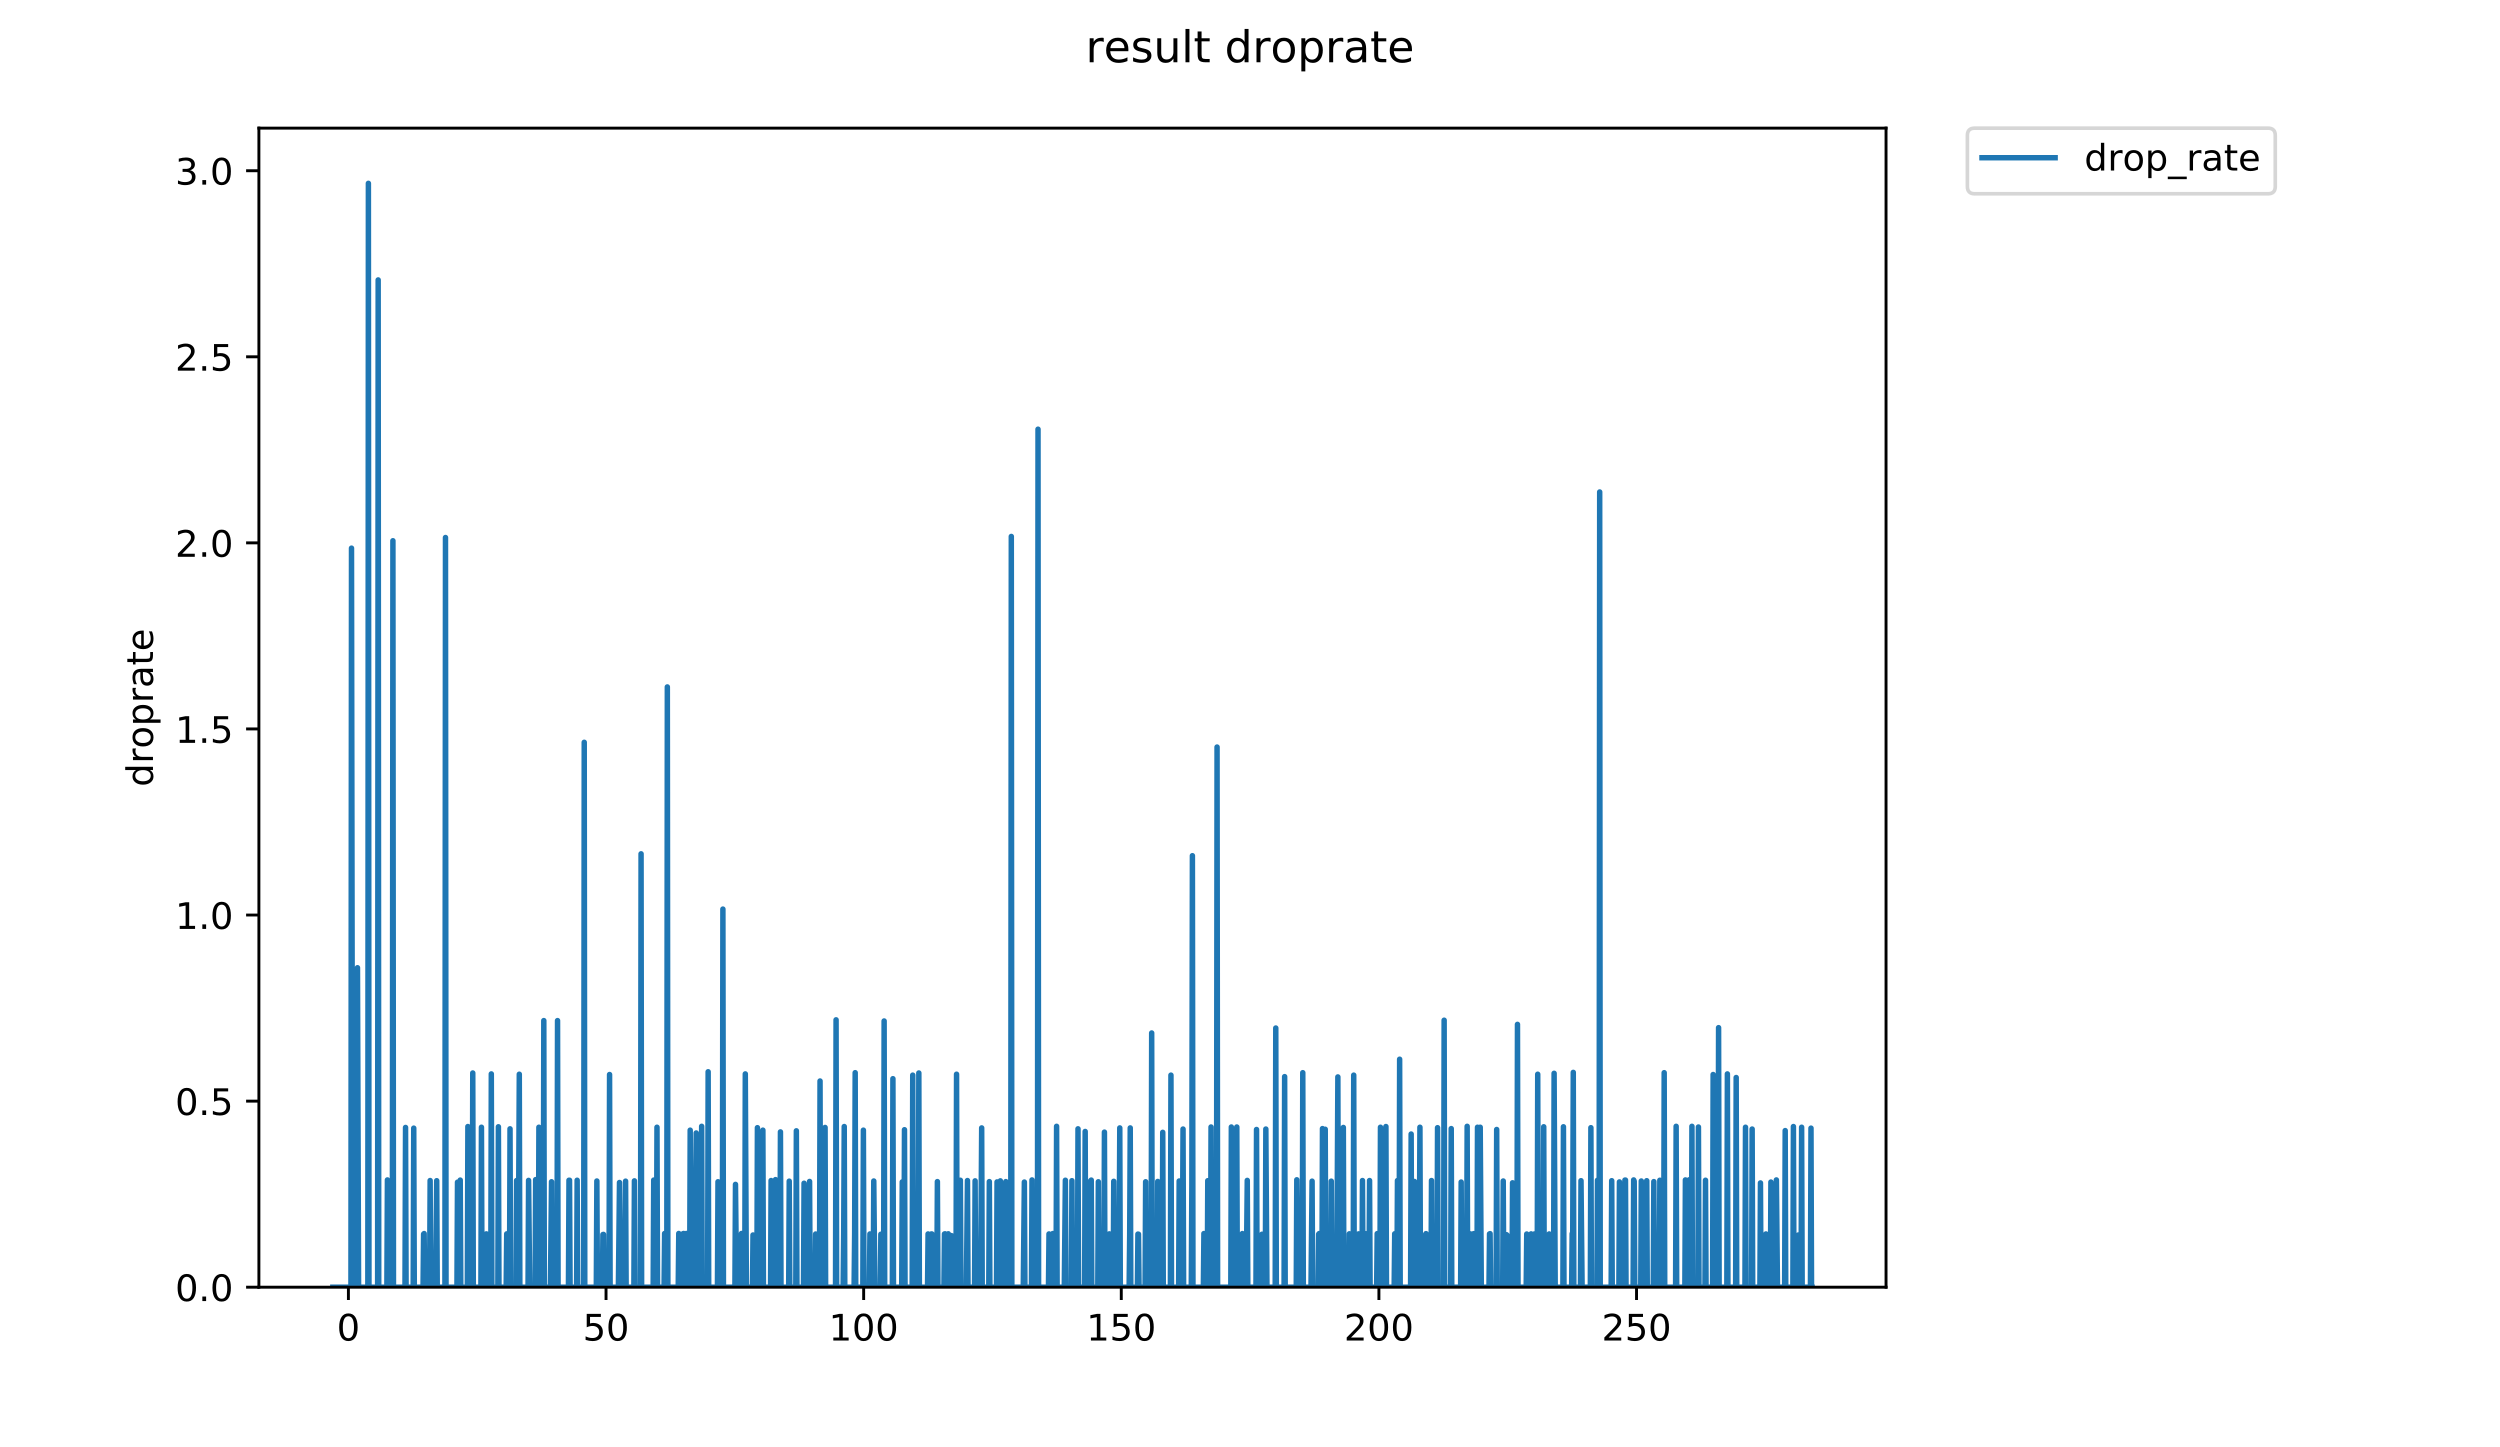 <?xml version="1.0" encoding="utf-8" standalone="no"?>
<!DOCTYPE svg PUBLIC "-//W3C//DTD SVG 1.1//EN"
  "http://www.w3.org/Graphics/SVG/1.1/DTD/svg11.dtd">
<!-- Created with matplotlib (https://matplotlib.org/) -->
<svg height="396pt" version="1.1" viewBox="0 0 684 396" width="684pt" xmlns="http://www.w3.org/2000/svg" xmlns:xlink="http://www.w3.org/1999/xlink">
 <defs>
  <style type="text/css">
*{stroke-linecap:butt;stroke-linejoin:round;}
  </style>
 </defs>
 <g id="figure_1">
  <g id="patch_1">
   <path d="M 0 396 
L 684 396 
L 684 0 
L 0 0 
z
" style="fill:#ffffff;"/>
  </g>
  <g id="axes_1">
   <g id="patch_2">
    <path d="M 70.834 352.174 
L 516.019 352.174 
L 516.019 35.062 
L 70.834 35.062 
z
" style="fill:#ffffff;"/>
   </g>
   <g id="matplotlib.axis_1">
    <g id="xtick_1">
     <g id="line2d_1">
      <defs>
       <path d="M 0 0 
L 0 3.5 
" id="m7ef7fd2012" style="stroke:#000000;stroke-width:0.8;"/>
      </defs>
      <g>
       <use style="stroke:#000000;stroke-width:0.8;" x="95.324" xlink:href="#m7ef7fd2012" y="352.174"/>
      </g>
     </g>
     <g id="text_1">
      <!-- 0 -->
      <defs>
       <path d="M 31.781 66.406 
Q 24.172 66.406 20.328 58.906 
Q 16.5 51.422 16.5 36.375 
Q 16.5 21.391 20.328 13.891 
Q 24.172 6.391 31.781 6.391 
Q 39.453 6.391 43.281 13.891 
Q 47.125 21.391 47.125 36.375 
Q 47.125 51.422 43.281 58.906 
Q 39.453 66.406 31.781 66.406 
z
M 31.781 74.219 
Q 44.047 74.219 50.516 64.516 
Q 56.984 54.828 56.984 36.375 
Q 56.984 17.969 50.516 8.266 
Q 44.047 -1.422 31.781 -1.422 
Q 19.531 -1.422 13.062 8.266 
Q 6.594 17.969 6.594 36.375 
Q 6.594 54.828 13.062 64.516 
Q 19.531 74.219 31.781 74.219 
z
" id="DejaVuSans-48"/>
      </defs>
      <g transform="translate(92.143 366.773)scale(0.1 -0.1)">
       <use xlink:href="#DejaVuSans-48"/>
      </g>
     </g>
    </g>
    <g id="xtick_2">
     <g id="line2d_2">
      <g>
       <use style="stroke:#000000;stroke-width:0.8;" x="165.81" xlink:href="#m7ef7fd2012" y="352.174"/>
      </g>
     </g>
     <g id="text_2">
      <!-- 50 -->
      <defs>
       <path d="M 10.797 72.906 
L 49.516 72.906 
L 49.516 64.594 
L 19.828 64.594 
L 19.828 46.734 
Q 21.969 47.469 24.109 47.828 
Q 26.266 48.188 28.422 48.188 
Q 40.625 48.188 47.75 41.5 
Q 54.891 34.812 54.891 23.391 
Q 54.891 11.625 47.562 5.094 
Q 40.234 -1.422 26.906 -1.422 
Q 22.312 -1.422 17.547 -0.641 
Q 12.797 0.141 7.719 1.703 
L 7.719 11.625 
Q 12.109 9.234 16.797 8.062 
Q 21.484 6.891 26.703 6.891 
Q 35.156 6.891 40.078 11.328 
Q 45.016 15.766 45.016 23.391 
Q 45.016 31 40.078 35.438 
Q 35.156 39.891 26.703 39.891 
Q 22.75 39.891 18.812 39.016 
Q 14.891 38.141 10.797 36.281 
z
" id="DejaVuSans-53"/>
      </defs>
      <g transform="translate(159.448 366.773)scale(0.1 -0.1)">
       <use xlink:href="#DejaVuSans-53"/>
       <use x="63.623" xlink:href="#DejaVuSans-48"/>
      </g>
     </g>
    </g>
    <g id="xtick_3">
     <g id="line2d_3">
      <g>
       <use style="stroke:#000000;stroke-width:0.8;" x="236.297" xlink:href="#m7ef7fd2012" y="352.174"/>
      </g>
     </g>
     <g id="text_3">
      <!-- 100 -->
      <defs>
       <path d="M 12.406 8.297 
L 28.516 8.297 
L 28.516 63.922 
L 10.984 60.406 
L 10.984 69.391 
L 28.422 72.906 
L 38.281 72.906 
L 38.281 8.297 
L 54.391 8.297 
L 54.391 0 
L 12.406 0 
z
" id="DejaVuSans-49"/>
      </defs>
      <g transform="translate(226.753 366.773)scale(0.1 -0.1)">
       <use xlink:href="#DejaVuSans-49"/>
       <use x="63.623" xlink:href="#DejaVuSans-48"/>
       <use x="127.246" xlink:href="#DejaVuSans-48"/>
      </g>
     </g>
    </g>
    <g id="xtick_4">
     <g id="line2d_4">
      <g>
       <use style="stroke:#000000;stroke-width:0.8;" x="306.783" xlink:href="#m7ef7fd2012" y="352.174"/>
      </g>
     </g>
     <g id="text_4">
      <!-- 150 -->
      <g transform="translate(297.239 366.773)scale(0.1 -0.1)">
       <use xlink:href="#DejaVuSans-49"/>
       <use x="63.623" xlink:href="#DejaVuSans-53"/>
       <use x="127.246" xlink:href="#DejaVuSans-48"/>
      </g>
     </g>
    </g>
    <g id="xtick_5">
     <g id="line2d_5">
      <g>
       <use style="stroke:#000000;stroke-width:0.8;" x="377.27" xlink:href="#m7ef7fd2012" y="352.174"/>
      </g>
     </g>
     <g id="text_5">
      <!-- 200 -->
      <defs>
       <path d="M 19.188 8.297 
L 53.609 8.297 
L 53.609 0 
L 7.328 0 
L 7.328 8.297 
Q 12.938 14.109 22.625 23.891 
Q 32.328 33.688 34.812 36.531 
Q 39.547 41.844 41.422 45.531 
Q 43.312 49.219 43.312 52.781 
Q 43.312 58.594 39.234 62.25 
Q 35.156 65.922 28.609 65.922 
Q 23.969 65.922 18.812 64.312 
Q 13.672 62.703 7.812 59.422 
L 7.812 69.391 
Q 13.766 71.781 18.938 73 
Q 24.125 74.219 28.422 74.219 
Q 39.75 74.219 46.484 68.547 
Q 53.219 62.891 53.219 53.422 
Q 53.219 48.922 51.531 44.891 
Q 49.859 40.875 45.406 35.406 
Q 44.188 33.984 37.641 27.219 
Q 31.109 20.453 19.188 8.297 
z
" id="DejaVuSans-50"/>
      </defs>
      <g transform="translate(367.726 366.773)scale(0.1 -0.1)">
       <use xlink:href="#DejaVuSans-50"/>
       <use x="63.623" xlink:href="#DejaVuSans-48"/>
       <use x="127.246" xlink:href="#DejaVuSans-48"/>
      </g>
     </g>
    </g>
    <g id="xtick_6">
     <g id="line2d_6">
      <g>
       <use style="stroke:#000000;stroke-width:0.8;" x="447.756" xlink:href="#m7ef7fd2012" y="352.174"/>
      </g>
     </g>
     <g id="text_6">
      <!-- 250 -->
      <g transform="translate(438.212 366.773)scale(0.1 -0.1)">
       <use xlink:href="#DejaVuSans-50"/>
       <use x="63.623" xlink:href="#DejaVuSans-53"/>
       <use x="127.246" xlink:href="#DejaVuSans-48"/>
      </g>
     </g>
    </g>
   </g>
   <g id="matplotlib.axis_2">
    <g id="ytick_1">
     <g id="line2d_7">
      <defs>
       <path d="M 0 0 
L -3.5 0 
" id="m20f30eb428" style="stroke:#000000;stroke-width:0.8;"/>
      </defs>
      <g>
       <use style="stroke:#000000;stroke-width:0.8;" x="70.834" xlink:href="#m20f30eb428" y="352.174"/>
      </g>
     </g>
     <g id="text_7">
      <!-- 0.0 -->
      <defs>
       <path d="M 10.688 12.406 
L 21 12.406 
L 21 0 
L 10.688 0 
z
" id="DejaVuSans-46"/>
      </defs>
      <g transform="translate(47.931 355.973)scale(0.1 -0.1)">
       <use xlink:href="#DejaVuSans-48"/>
       <use x="63.623" xlink:href="#DejaVuSans-46"/>
       <use x="95.41" xlink:href="#DejaVuSans-48"/>
      </g>
     </g>
    </g>
    <g id="ytick_2">
     <g id="line2d_8">
      <g>
       <use style="stroke:#000000;stroke-width:0.8;" x="70.834" xlink:href="#m20f30eb428" y="301.264"/>
      </g>
     </g>
     <g id="text_8">
      <!-- 0.5 -->
      <g transform="translate(47.931 305.063)scale(0.1 -0.1)">
       <use xlink:href="#DejaVuSans-48"/>
       <use x="63.623" xlink:href="#DejaVuSans-46"/>
       <use x="95.41" xlink:href="#DejaVuSans-53"/>
      </g>
     </g>
    </g>
    <g id="ytick_3">
     <g id="line2d_9">
      <g>
       <use style="stroke:#000000;stroke-width:0.8;" x="70.834" xlink:href="#m20f30eb428" y="250.353"/>
      </g>
     </g>
     <g id="text_9">
      <!-- 1.0 -->
      <g transform="translate(47.931 254.152)scale(0.1 -0.1)">
       <use xlink:href="#DejaVuSans-49"/>
       <use x="63.623" xlink:href="#DejaVuSans-46"/>
       <use x="95.41" xlink:href="#DejaVuSans-48"/>
      </g>
     </g>
    </g>
    <g id="ytick_4">
     <g id="line2d_10">
      <g>
       <use style="stroke:#000000;stroke-width:0.8;" x="70.834" xlink:href="#m20f30eb428" y="199.443"/>
      </g>
     </g>
     <g id="text_10">
      <!-- 1.5 -->
      <g transform="translate(47.931 203.242)scale(0.1 -0.1)">
       <use xlink:href="#DejaVuSans-49"/>
       <use x="63.623" xlink:href="#DejaVuSans-46"/>
       <use x="95.41" xlink:href="#DejaVuSans-53"/>
      </g>
     </g>
    </g>
    <g id="ytick_5">
     <g id="line2d_11">
      <g>
       <use style="stroke:#000000;stroke-width:0.8;" x="70.834" xlink:href="#m20f30eb428" y="148.532"/>
      </g>
     </g>
     <g id="text_11">
      <!-- 2.0 -->
      <g transform="translate(47.931 152.332)scale(0.1 -0.1)">
       <use xlink:href="#DejaVuSans-50"/>
       <use x="63.623" xlink:href="#DejaVuSans-46"/>
       <use x="95.41" xlink:href="#DejaVuSans-48"/>
      </g>
     </g>
    </g>
    <g id="ytick_6">
     <g id="line2d_12">
      <g>
       <use style="stroke:#000000;stroke-width:0.8;" x="70.834" xlink:href="#m20f30eb428" y="97.622"/>
      </g>
     </g>
     <g id="text_12">
      <!-- 2.5 -->
      <g transform="translate(47.931 101.421)scale(0.1 -0.1)">
       <use xlink:href="#DejaVuSans-50"/>
       <use x="63.623" xlink:href="#DejaVuSans-46"/>
       <use x="95.41" xlink:href="#DejaVuSans-53"/>
      </g>
     </g>
    </g>
    <g id="ytick_7">
     <g id="line2d_13">
      <g>
       <use style="stroke:#000000;stroke-width:0.8;" x="70.834" xlink:href="#m20f30eb428" y="46.712"/>
      </g>
     </g>
     <g id="text_13">
      <!-- 3.0 -->
      <defs>
       <path d="M 40.578 39.312 
Q 47.656 37.797 51.625 33 
Q 55.609 28.219 55.609 21.188 
Q 55.609 10.406 48.188 4.484 
Q 40.766 -1.422 27.094 -1.422 
Q 22.516 -1.422 17.656 -0.516 
Q 12.797 0.391 7.625 2.203 
L 7.625 11.719 
Q 11.719 9.328 16.594 8.109 
Q 21.484 6.891 26.812 6.891 
Q 36.078 6.891 40.938 10.547 
Q 45.797 14.203 45.797 21.188 
Q 45.797 27.641 41.281 31.266 
Q 36.766 34.906 28.719 34.906 
L 20.219 34.906 
L 20.219 43.016 
L 29.109 43.016 
Q 36.375 43.016 40.234 45.922 
Q 44.094 48.828 44.094 54.297 
Q 44.094 59.906 40.109 62.906 
Q 36.141 65.922 28.719 65.922 
Q 24.656 65.922 20.016 65.031 
Q 15.375 64.156 9.812 62.312 
L 9.812 71.094 
Q 15.438 72.656 20.344 73.438 
Q 25.25 74.219 29.594 74.219 
Q 40.828 74.219 47.359 69.109 
Q 53.906 64.016 53.906 55.328 
Q 53.906 49.266 50.438 45.094 
Q 46.969 40.922 40.578 39.312 
z
" id="DejaVuSans-51"/>
      </defs>
      <g transform="translate(47.931 50.511)scale(0.1 -0.1)">
       <use xlink:href="#DejaVuSans-51"/>
       <use x="63.623" xlink:href="#DejaVuSans-46"/>
       <use x="95.41" xlink:href="#DejaVuSans-48"/>
      </g>
     </g>
    </g>
    <g id="text_14">
     <!-- droprate -->
     <defs>
      <path d="M 45.406 46.391 
L 45.406 75.984 
L 54.391 75.984 
L 54.391 0 
L 45.406 0 
L 45.406 8.203 
Q 42.578 3.328 38.25 0.953 
Q 33.938 -1.422 27.875 -1.422 
Q 17.969 -1.422 11.734 6.484 
Q 5.516 14.406 5.516 27.297 
Q 5.516 40.188 11.734 48.094 
Q 17.969 56 27.875 56 
Q 33.938 56 38.25 53.625 
Q 42.578 51.266 45.406 46.391 
z
M 14.797 27.297 
Q 14.797 17.391 18.875 11.75 
Q 22.953 6.109 30.078 6.109 
Q 37.203 6.109 41.297 11.75 
Q 45.406 17.391 45.406 27.297 
Q 45.406 37.203 41.297 42.844 
Q 37.203 48.484 30.078 48.484 
Q 22.953 48.484 18.875 42.844 
Q 14.797 37.203 14.797 27.297 
z
" id="DejaVuSans-100"/>
      <path d="M 41.109 46.297 
Q 39.594 47.172 37.812 47.578 
Q 36.031 48 33.891 48 
Q 26.266 48 22.188 43.047 
Q 18.109 38.094 18.109 28.812 
L 18.109 0 
L 9.078 0 
L 9.078 54.688 
L 18.109 54.688 
L 18.109 46.188 
Q 20.953 51.172 25.484 53.578 
Q 30.031 56 36.531 56 
Q 37.453 56 38.578 55.875 
Q 39.703 55.766 41.062 55.516 
z
" id="DejaVuSans-114"/>
      <path d="M 30.609 48.391 
Q 23.391 48.391 19.188 42.75 
Q 14.984 37.109 14.984 27.297 
Q 14.984 17.484 19.156 11.844 
Q 23.344 6.203 30.609 6.203 
Q 37.797 6.203 41.984 11.859 
Q 46.188 17.531 46.188 27.297 
Q 46.188 37.016 41.984 42.703 
Q 37.797 48.391 30.609 48.391 
z
M 30.609 56 
Q 42.328 56 49.016 48.375 
Q 55.719 40.766 55.719 27.297 
Q 55.719 13.875 49.016 6.219 
Q 42.328 -1.422 30.609 -1.422 
Q 18.844 -1.422 12.172 6.219 
Q 5.516 13.875 5.516 27.297 
Q 5.516 40.766 12.172 48.375 
Q 18.844 56 30.609 56 
z
" id="DejaVuSans-111"/>
      <path d="M 18.109 8.203 
L 18.109 -20.797 
L 9.078 -20.797 
L 9.078 54.688 
L 18.109 54.688 
L 18.109 46.391 
Q 20.953 51.266 25.266 53.625 
Q 29.594 56 35.594 56 
Q 45.562 56 51.781 48.094 
Q 58.016 40.188 58.016 27.297 
Q 58.016 14.406 51.781 6.484 
Q 45.562 -1.422 35.594 -1.422 
Q 29.594 -1.422 25.266 0.953 
Q 20.953 3.328 18.109 8.203 
z
M 48.688 27.297 
Q 48.688 37.203 44.609 42.844 
Q 40.531 48.484 33.406 48.484 
Q 26.266 48.484 22.188 42.844 
Q 18.109 37.203 18.109 27.297 
Q 18.109 17.391 22.188 11.75 
Q 26.266 6.109 33.406 6.109 
Q 40.531 6.109 44.609 11.75 
Q 48.688 17.391 48.688 27.297 
z
" id="DejaVuSans-112"/>
      <path d="M 34.281 27.484 
Q 23.391 27.484 19.188 25 
Q 14.984 22.516 14.984 16.5 
Q 14.984 11.719 18.141 8.906 
Q 21.297 6.109 26.703 6.109 
Q 34.188 6.109 38.703 11.406 
Q 43.219 16.703 43.219 25.484 
L 43.219 27.484 
z
M 52.203 31.203 
L 52.203 0 
L 43.219 0 
L 43.219 8.297 
Q 40.141 3.328 35.547 0.953 
Q 30.953 -1.422 24.312 -1.422 
Q 15.922 -1.422 10.953 3.297 
Q 6 8.016 6 15.922 
Q 6 25.141 12.172 29.828 
Q 18.359 34.516 30.609 34.516 
L 43.219 34.516 
L 43.219 35.406 
Q 43.219 41.609 39.141 45 
Q 35.062 48.391 27.688 48.391 
Q 23 48.391 18.547 47.266 
Q 14.109 46.141 10.016 43.891 
L 10.016 52.203 
Q 14.938 54.109 19.578 55.047 
Q 24.219 56 28.609 56 
Q 40.484 56 46.344 49.844 
Q 52.203 43.703 52.203 31.203 
z
" id="DejaVuSans-97"/>
      <path d="M 18.312 70.219 
L 18.312 54.688 
L 36.812 54.688 
L 36.812 47.703 
L 18.312 47.703 
L 18.312 18.016 
Q 18.312 11.328 20.141 9.422 
Q 21.969 7.516 27.594 7.516 
L 36.812 7.516 
L 36.812 0 
L 27.594 0 
Q 17.188 0 13.234 3.875 
Q 9.281 7.766 9.281 18.016 
L 9.281 47.703 
L 2.688 47.703 
L 2.688 54.688 
L 9.281 54.688 
L 9.281 70.219 
z
" id="DejaVuSans-116"/>
      <path d="M 56.203 29.594 
L 56.203 25.203 
L 14.891 25.203 
Q 15.484 15.922 20.484 11.062 
Q 25.484 6.203 34.422 6.203 
Q 39.594 6.203 44.453 7.469 
Q 49.312 8.734 54.109 11.281 
L 54.109 2.781 
Q 49.266 0.734 44.188 -0.344 
Q 39.109 -1.422 33.891 -1.422 
Q 20.797 -1.422 13.156 6.188 
Q 5.516 13.812 5.516 26.812 
Q 5.516 40.234 12.766 48.109 
Q 20.016 56 32.328 56 
Q 43.359 56 49.781 48.891 
Q 56.203 41.797 56.203 29.594 
z
M 47.219 32.234 
Q 47.125 39.594 43.094 43.984 
Q 39.062 48.391 32.422 48.391 
Q 24.906 48.391 20.391 44.141 
Q 15.875 39.891 15.188 32.172 
z
" id="DejaVuSans-101"/>
     </defs>
     <g transform="translate(41.852 215.236)rotate(-90)scale(0.1 -0.1)">
      <use xlink:href="#DejaVuSans-100"/>
      <use x="63.477" xlink:href="#DejaVuSans-114"/>
      <use x="104.559" xlink:href="#DejaVuSans-111"/>
      <use x="165.74" xlink:href="#DejaVuSans-112"/>
      <use x="229.217" xlink:href="#DejaVuSans-114"/>
      <use x="270.33" xlink:href="#DejaVuSans-97"/>
      <use x="331.609" xlink:href="#DejaVuSans-116"/>
      <use x="370.818" xlink:href="#DejaVuSans-101"/>
     </g>
    </g>
   </g>
   <g id="line2d_14">
    <path clip-path="url(#p8b8b7761b4)" d="M 91.07 352.174 
L 96.019 352.174 
L 96.17 149.977 
L 96.471 352.174 
L 97.657 352.174 
L 97.806 264.774 
L 98.107 352.174 
L 100.641 352.174 
L 100.792 50.163 
L 100.944 352.174 
L 103.319 352.174 
L 103.469 76.591 
L 103.618 352.174 
L 105.851 352.174 
L 105.999 322.831 
L 106.147 352.174 
L 107.347 352.174 
L 107.5 147.949 
L 107.651 352.174 
L 110.806 352.174 
L 110.955 308.474 
L 111.104 352.174 
L 113.051 352.174 
L 113.2 308.661 
L 113.349 352.174 
L 115.747 352.174 
L 115.897 337.649 
L 116.045 337.503 
L 116.195 352.174 
L 117.537 352.174 
L 117.686 322.999 
L 117.835 352.174 
L 119.184 352.174 
L 119.482 323.041 
L 119.631 352.174 
L 121.732 352.174 
L 121.883 147.067 
L 122.032 352.174 
L 125.021 352.174 
L 125.172 323.452 
L 125.323 352.174 
L 125.771 352.174 
L 125.92 322.873 
L 126.068 352.174 
L 127.863 352.174 
L 128.012 308.223 
L 128.308 352.174 
L 129.199 352.174 
L 129.347 293.572 
L 129.496 352.174 
L 131.576 352.174 
L 131.725 308.412 
L 131.875 352.174 
L 132.93 352.174 
L 133.079 337.587 
L 133.231 352.174 
L 134.273 352.174 
L 134.422 293.824 
L 134.571 352.174 
L 136.215 352.174 
L 136.363 308.286 
L 136.512 352.174 
L 138.49 352.174 
L 138.639 337.587 
L 138.788 352.174 
L 139.394 352.174 
L 139.543 308.846 
L 139.693 352.174 
L 141.187 352.174 
L 141.336 322.999 
L 141.485 352.174 
L 141.783 352.174 
L 142.08 293.908 
L 142.229 352.174 
L 144.473 352.174 
L 144.621 322.957 
L 144.919 352.174 
L 146.404 352.174 
L 146.552 322.746 
L 146.699 352.174 
L 147.293 352.174 
L 147.442 308.412 
L 147.591 352.174 
L 148.634 352.174 
L 148.784 279.237 
L 148.932 352.174 
L 150.598 352.174 
L 150.9 323.33 
L 151.049 352.174 
L 152.39 352.174 
L 152.543 279.237 
L 152.692 352.174 
L 155.526 352.174 
L 155.674 322.915 
L 155.823 322.915 
L 155.974 352.174 
L 157.76 352.174 
L 157.908 322.915 
L 158.057 352.174 
L 159.698 352.174 
L 159.847 203.095 
L 159.996 352.174 
L 163.15 352.174 
L 163.3 323.124 
L 163.449 352.174 
L 164.809 352.174 
L 164.959 337.772 
L 165.11 337.731 
L 165.262 352.174 
L 166.627 352.174 
L 166.776 293.991 
L 166.928 352.174 
L 169.19 352.174 
L 169.494 323.533 
L 169.645 352.174 
L 170.858 352.174 
L 171.159 323.165 
L 171.311 352.174 
L 173.428 352.174 
L 173.577 323.082 
L 173.727 352.174 
L 175.248 352.174 
L 175.397 233.605 
L 175.546 352.174 
L 178.708 352.174 
L 178.856 322.873 
L 179.004 352.174 
L 179.6 352.174 
L 179.75 308.412 
L 179.899 352.174 
L 181.692 352.174 
L 181.84 337.481 
L 181.988 352.174 
L 182.433 352.174 
L 182.582 187.947 
L 182.73 352.174 
L 185.562 352.174 
L 185.71 337.481 
L 185.859 352.174 
L 186.754 352.174 
L 186.902 337.524 
L 187.05 337.481 
L 187.198 352.174 
L 187.645 352.174 
L 187.793 337.481 
L 187.941 352.174 
L 188.683 352.174 
L 188.835 309.212 
L 188.983 322.915 
L 189.131 352.174 
L 190.327 352.174 
L 190.481 309.983 
L 190.629 352.174 
L 191.824 352.174 
L 191.973 308.159 
L 192.121 352.174 
L 193.602 352.174 
L 193.749 293.233 
L 193.899 352.174 
L 196.292 352.174 
L 196.443 323.33 
L 196.593 352.174 
L 197.632 352.174 
L 197.783 248.728 
L 197.931 352.174 
L 201.071 352.174 
L 201.227 324.047 
L 201.529 352.174 
L 202.723 352.174 
L 202.871 337.481 
L 203.022 352.174 
L 203.765 352.174 
L 203.914 293.824 
L 204.213 352.174 
L 205.872 352.174 
L 206.023 337.894 
L 206.174 352.174 
L 207.077 352.174 
L 207.227 308.537 
L 207.377 352.174 
L 208.423 352.174 
L 208.572 337.587 
L 208.724 309.212 
L 208.875 352.174 
L 210.825 352.174 
L 210.974 322.999 
L 211.124 352.174 
L 212.027 352.174 
L 212.178 322.746 
L 212.327 352.174 
L 213.377 352.174 
L 213.53 309.69 
L 213.681 352.174 
L 215.786 352.174 
L 215.936 323.165 
L 216.085 352.174 
L 217.731 352.174 
L 217.884 309.392 
L 218.037 352.174 
L 219.838 352.174 
L 219.991 323.733 
L 220.143 352.174 
L 221.351 352.174 
L 221.501 323.248 
L 221.652 352.174 
L 223.012 352.174 
L 223.161 337.628 
L 223.311 352.174 
L 224.21 352.174 
L 224.364 295.764 
L 224.512 352.174 
L 225.59 352.174 
L 225.74 308.474 
L 225.889 352.174 
L 228.601 352.174 
L 228.75 279.027 
L 228.898 352.174 
L 230.688 352.174 
L 230.836 337.545 
L 230.984 308.223 
L 231.132 352.174 
L 233.682 352.174 
L 233.83 337.503 
L 233.978 293.488 
L 234.127 352.174 
L 236.073 352.174 
L 236.224 309.212 
L 236.376 352.174 
L 237.863 352.174 
L 238.012 337.608 
L 238.162 352.174 
L 238.912 352.174 
L 239.062 323.124 
L 239.359 352.174 
L 240.855 352.174 
L 241.004 337.69 
L 241.153 352.174 
L 241.75 352.174 
L 241.899 279.341 
L 242.05 352.174 
L 244.147 352.174 
L 244.3 295.132 
L 244.453 352.174 
L 246.707 352.174 
L 246.858 323.371 
L 247.011 352.174 
L 247.314 352.174 
L 247.465 309.091 
L 247.615 352.174 
L 249.575 352.174 
L 249.725 294.157 
L 249.875 352.174 
L 251.243 352.174 
L 251.391 293.572 
L 251.54 352.174 
L 253.772 352.174 
L 253.921 337.608 
L 254.07 352.174 
L 254.666 352.174 
L 254.815 337.608 
L 254.964 337.608 
L 255.113 352.174 
L 256.319 352.174 
L 256.469 323.289 
L 256.619 352.174 
L 258.261 352.174 
L 258.41 337.608 
L 258.559 337.566 
L 258.708 352.174 
L 259.304 352.174 
L 259.453 337.566 
L 259.602 352.174 
L 260.05 352.174 
L 260.205 338.052 
L 260.359 338.091 
L 260.513 352.174 
L 261.562 352.174 
L 261.711 293.908 
L 261.861 352.174 
L 262.606 352.174 
L 262.754 322.915 
L 262.91 352.174 
L 264.401 352.174 
L 264.699 322.999 
L 264.848 352.174 
L 266.64 352.174 
L 266.789 323.082 
L 266.939 352.174 
L 268.288 352.174 
L 268.587 308.599 
L 268.737 352.174 
L 270.53 352.174 
L 270.681 323.289 
L 270.832 352.174 
L 272.643 352.174 
L 272.794 323.371 
L 272.946 352.174 
L 273.545 352.174 
L 273.695 323.082 
L 273.997 352.174 
L 275.046 352.174 
L 275.196 323.289 
L 275.347 352.174 
L 276.541 352.174 
L 276.693 146.772 
L 276.843 352.174 
L 279.965 352.174 
L 280.265 323.411 
L 280.415 352.174 
L 282.208 352.174 
L 282.356 322.831 
L 282.504 352.174 
L 283.851 352.174 
L 284.002 117.429 
L 284.157 352.174 
L 286.859 352.174 
L 287.008 337.608 
L 287.157 352.174 
L 287.897 352.174 
L 288.045 337.503 
L 288.193 352.174 
L 288.933 352.174 
L 289.082 308.159 
L 289.229 352.174 
L 291.188 352.174 
L 291.485 322.915 
L 291.633 352.174 
L 293.13 352.174 
L 293.279 323.041 
L 293.428 352.174 
L 294.791 352.174 
L 294.941 308.846 
L 295.092 352.174 
L 296.753 352.174 
L 296.905 309.571 
L 297.057 352.174 
L 298.27 352.174 
L 298.418 323.041 
L 298.566 322.873 
L 298.714 352.174 
L 300.356 352.174 
L 300.507 323.33 
L 300.656 352.174 
L 302.018 352.174 
L 302.172 309.749 
L 302.322 352.174 
L 303.366 352.174 
L 303.515 337.587 
L 303.666 337.772 
L 303.816 352.174 
L 304.571 352.174 
L 304.721 323.207 
L 304.869 352.174 
L 306.071 352.174 
L 306.221 337.628 
L 306.37 308.599 
L 306.519 352.174 
L 308.933 352.174 
L 309.083 337.752 
L 309.233 308.599 
L 309.386 352.174 
L 311.188 352.174 
L 311.337 337.649 
L 311.487 337.67 
L 311.637 352.174 
L 313.294 352.174 
L 313.445 323.33 
L 313.594 352.174 
L 314.942 352.174 
L 315.099 282.624 
L 315.248 352.174 
L 316.61 352.174 
L 316.76 323.248 
L 316.91 352.174 
L 317.969 352.174 
L 318.124 309.808 
L 318.273 352.174 
L 320.222 352.174 
L 320.371 294.157 
L 320.521 352.174 
L 322.474 352.174 
L 322.623 323.124 
L 322.773 352.174 
L 323.375 352.174 
L 323.53 338.052 
L 323.68 308.908 
L 323.834 352.174 
L 325.935 352.174 
L 326.091 324.278 
L 326.24 234.121 
L 326.393 352.174 
L 329.24 352.174 
L 329.389 337.503 
L 329.538 352.174 
L 330.298 352.174 
L 330.446 323.041 
L 330.597 352.174 
L 331.193 352.174 
L 331.342 308.349 
L 331.49 352.174 
L 332.837 352.174 
L 332.987 204.393 
L 333.136 352.174 
L 336.747 352.174 
L 336.895 308.349 
L 337.043 352.174 
L 338.24 352.174 
L 338.388 308.349 
L 338.537 352.174 
L 339.765 352.174 
L 339.913 337.503 
L 340.061 352.174 
L 340.955 352.174 
L 341.252 322.957 
L 341.4 352.174 
L 343.634 352.174 
L 343.786 309.03 
L 343.934 352.174 
L 345.132 352.174 
L 345.282 337.69 
L 345.431 352.174 
L 346.182 352.174 
L 346.333 308.908 
L 346.633 352.174 
L 348.898 352.174 
L 349.051 281.268 
L 349.201 352.174 
L 351.326 352.174 
L 351.477 294.567 
L 351.63 352.174 
L 354.655 352.174 
L 354.803 322.789 
L 355.099 352.174 
L 356.291 352.174 
L 356.439 293.488 
L 356.588 352.174 
L 358.688 352.174 
L 358.988 323.165 
L 359.139 352.174 
L 360.634 352.174 
L 360.783 337.67 
L 360.932 337.503 
L 361.08 352.174 
L 361.676 352.174 
L 361.826 308.785 
L 361.979 352.174 
L 362.433 352.174 
L 362.584 308.969 
L 362.734 352.174 
L 364.087 352.174 
L 364.236 323.165 
L 364.387 352.174 
L 365.736 352.174 
L 366.039 294.648 
L 366.189 352.174 
L 367.389 352.174 
L 367.538 308.474 
L 367.688 352.174 
L 369.032 352.174 
L 369.181 337.566 
L 369.329 352.174 
L 370.228 352.174 
L 370.378 294.157 
L 370.527 352.174 
L 371.571 352.174 
L 371.719 337.587 
L 371.874 352.174 
L 372.623 352.174 
L 372.772 322.999 
L 372.922 352.174 
L 373.52 352.174 
L 373.669 337.545 
L 373.818 352.174 
L 374.561 352.174 
L 374.71 322.999 
L 374.859 352.174 
L 376.652 352.174 
L 376.8 337.524 
L 376.949 352.174 
L 377.545 352.174 
L 377.694 308.412 
L 377.844 352.174 
L 379.039 352.174 
L 379.187 308.223 
L 379.336 352.174 
L 381.442 352.174 
L 381.591 337.566 
L 381.744 352.174 
L 382.196 352.174 
L 382.344 322.999 
L 382.493 352.174 
L 382.791 352.174 
L 382.94 289.803 
L 383.094 352.174 
L 385.936 352.174 
L 386.092 310.273 
L 386.241 352.174 
L 386.691 352.174 
L 386.99 323.248 
L 387.139 352.174 
L 388.193 352.174 
L 388.344 337.731 
L 388.493 308.412 
L 388.645 352.174 
L 389.853 352.174 
L 390.004 337.813 
L 390.152 337.524 
L 390.309 352.174 
L 391.51 352.174 
L 391.659 322.999 
L 391.81 352.174 
L 393.163 352.174 
L 393.312 308.537 
L 393.465 352.174 
L 394.969 352.174 
L 395.118 279.132 
L 395.267 352.174 
L 396.908 352.174 
L 397.058 308.785 
L 397.206 352.174 
L 399.627 352.174 
L 399.778 323.411 
L 399.926 352.174 
L 401.266 352.174 
L 401.414 308.159 
L 401.563 352.174 
L 402.158 352.174 
L 402.307 337.587 
L 402.455 352.174 
L 403.051 352.174 
L 403.199 337.524 
L 403.35 352.174 
L 404.094 352.174 
L 404.243 308.412 
L 404.392 352.174 
L 404.839 352.174 
L 404.988 308.412 
L 405.287 352.174 
L 407.386 352.174 
L 407.535 337.587 
L 407.683 337.524 
L 407.831 352.174 
L 409.339 352.174 
L 409.491 309.03 
L 409.639 352.174 
L 411.135 352.174 
L 411.285 323.124 
L 411.434 352.174 
L 412.03 352.174 
L 412.182 337.813 
L 412.335 337.973 
L 412.488 352.174 
L 413.684 352.174 
L 413.836 323.613 
L 413.985 352.174 
L 415.03 352.174 
L 415.181 280.267 
L 415.33 352.174 
L 417.567 352.174 
L 417.716 337.628 
L 417.866 352.174 
L 418.762 352.174 
L 418.911 337.587 
L 419.06 352.174 
L 419.669 352.174 
L 419.817 337.608 
L 419.97 352.174 
L 420.572 352.174 
L 420.721 293.908 
L 420.87 352.174 
L 422.217 352.174 
L 422.365 308.286 
L 422.514 352.174 
L 423.704 352.174 
L 423.853 337.608 
L 424.002 352.174 
L 425.056 352.174 
L 425.204 293.656 
L 425.504 352.174 
L 427.609 352.174 
L 427.757 308.286 
L 427.906 352.174 
L 430 352.174 
L 430.148 337.524 
L 430.296 337.503 
L 430.448 293.403 
L 430.597 352.174 
L 432.415 352.174 
L 432.564 323.041 
L 432.864 352.174 
L 435.118 352.174 
L 435.267 308.537 
L 435.417 352.174 
L 436.923 352.174 
L 437.071 322.915 
L 437.225 352.174 
L 437.522 352.174 
L 437.675 134.608 
L 437.824 352.174 
L 440.813 352.174 
L 440.963 323.041 
L 441.112 352.174 
L 442.928 352.174 
L 443.079 323.371 
L 443.231 352.174 
L 444.435 352.174 
L 444.583 322.873 
L 444.731 322.873 
L 444.88 352.174 
L 446.821 352.174 
L 446.97 322.831 
L 447.12 323.165 
L 447.268 352.174 
L 448.91 352.174 
L 449.059 323.124 
L 449.207 352.174 
L 450.395 352.174 
L 450.544 323.041 
L 450.692 352.174 
L 452.335 352.174 
L 452.485 323.289 
L 452.634 352.174 
L 453.984 352.174 
L 454.132 322.915 
L 454.281 352.174 
L 455.174 352.174 
L 455.322 293.488 
L 455.47 352.174 
L 458.444 352.174 
L 458.592 308.159 
L 458.742 352.174 
L 460.977 352.174 
L 461.125 322.831 
L 461.273 352.174 
L 462.019 352.174 
L 462.167 322.789 
L 462.318 352.174 
L 462.762 352.174 
L 462.91 308.159 
L 463.059 352.174 
L 464.545 352.174 
L 464.693 308.349 
L 464.841 352.174 
L 466.478 352.174 
L 466.626 322.915 
L 466.774 352.174 
L 468.564 352.174 
L 468.713 293.991 
L 468.861 352.174 
L 470.05 352.174 
L 470.204 281.169 
L 470.353 352.174 
L 472.463 352.174 
L 472.612 293.824 
L 472.762 352.174 
L 474.868 352.174 
L 475.02 294.81 
L 475.171 352.174 
L 477.418 352.174 
L 477.568 308.412 
L 477.72 352.174 
L 479.239 352.174 
L 479.389 308.908 
L 479.539 352.174 
L 481.509 352.174 
L 481.662 323.653 
L 481.811 352.174 
L 483.011 352.174 
L 483.161 337.608 
L 483.31 352.174 
L 484.368 352.174 
L 484.519 323.411 
L 484.668 352.174 
L 485.869 352.174 
L 486.017 322.831 
L 486.319 352.174 
L 488.278 352.174 
L 488.43 309.332 
L 488.58 352.174 
L 490.531 352.174 
L 490.679 308.223 
L 490.828 352.174 
L 491.876 352.174 
L 492.028 337.894 
L 492.178 352.174 
L 492.776 352.174 
L 492.925 308.412 
L 493.074 352.174 
L 495.337 352.174 
L 495.487 308.661 
L 495.635 352.174 
L 495.784 352.174 
L 495.784 352.174 
" style="fill:none;stroke:#1f77b4;stroke-linecap:square;stroke-width:1.5;"/>
   </g>
   <g id="patch_3">
    <path d="M 70.834 352.174 
L 70.834 35.062 
" style="fill:none;stroke:#000000;stroke-linecap:square;stroke-linejoin:miter;stroke-width:0.8;"/>
   </g>
   <g id="patch_4">
    <path d="M 516.019 352.174 
L 516.019 35.062 
" style="fill:none;stroke:#000000;stroke-linecap:square;stroke-linejoin:miter;stroke-width:0.8;"/>
   </g>
   <g id="patch_5">
    <path d="M 70.834 352.174 
L 516.019 352.174 
" style="fill:none;stroke:#000000;stroke-linecap:square;stroke-linejoin:miter;stroke-width:0.8;"/>
   </g>
   <g id="patch_6">
    <path d="M 70.834 35.062 
L 516.019 35.062 
" style="fill:none;stroke:#000000;stroke-linecap:square;stroke-linejoin:miter;stroke-width:0.8;"/>
   </g>
   <g id="legend_1">
    <g id="patch_7">
     <path d="M 540.278 53.019 
L 620.514 53.019 
Q 622.514 53.019 622.514 51.019 
L 622.514 37.062 
Q 622.514 35.062 620.514 35.062 
L 540.278 35.062 
Q 538.278 35.062 538.278 37.062 
L 538.278 51.019 
Q 538.278 53.019 540.278 53.019 
z
" style="fill:#ffffff;opacity:0.8;stroke:#cccccc;stroke-linejoin:miter;"/>
    </g>
    <g id="line2d_15">
     <path d="M 542.278 43.161 
L 562.278 43.161 
" style="fill:none;stroke:#1f77b4;stroke-linecap:square;stroke-width:1.5;"/>
    </g>
    <g id="line2d_16"/>
    <g id="text_15">
     <!-- drop_rate -->
     <defs>
      <path d="M 50.984 -16.609 
L 50.984 -23.578 
L -0.984 -23.578 
L -0.984 -16.609 
z
" id="DejaVuSans-95"/>
     </defs>
     <g transform="translate(570.278 46.661)scale(0.1 -0.1)">
      <use xlink:href="#DejaVuSans-100"/>
      <use x="63.477" xlink:href="#DejaVuSans-114"/>
      <use x="104.559" xlink:href="#DejaVuSans-111"/>
      <use x="165.74" xlink:href="#DejaVuSans-112"/>
      <use x="229.217" xlink:href="#DejaVuSans-95"/>
      <use x="279.217" xlink:href="#DejaVuSans-114"/>
      <use x="320.33" xlink:href="#DejaVuSans-97"/>
      <use x="381.609" xlink:href="#DejaVuSans-116"/>
      <use x="420.818" xlink:href="#DejaVuSans-101"/>
     </g>
    </g>
   </g>
  </g>
  <g id="text_16">
   <!-- result droprate -->
   <defs>
    <path d="M 44.281 53.078 
L 44.281 44.578 
Q 40.484 46.531 36.375 47.5 
Q 32.281 48.484 27.875 48.484 
Q 21.188 48.484 17.844 46.438 
Q 14.5 44.391 14.5 40.281 
Q 14.5 37.156 16.891 35.375 
Q 19.281 33.594 26.516 31.984 
L 29.594 31.297 
Q 39.156 29.25 43.188 25.516 
Q 47.219 21.781 47.219 15.094 
Q 47.219 7.469 41.188 3.016 
Q 35.156 -1.422 24.609 -1.422 
Q 20.219 -1.422 15.453 -0.562 
Q 10.688 0.297 5.422 2 
L 5.422 11.281 
Q 10.406 8.688 15.234 7.391 
Q 20.062 6.109 24.812 6.109 
Q 31.156 6.109 34.562 8.281 
Q 37.984 10.453 37.984 14.406 
Q 37.984 18.062 35.516 20.016 
Q 33.062 21.969 24.703 23.781 
L 21.578 24.516 
Q 13.234 26.266 9.516 29.906 
Q 5.812 33.547 5.812 39.891 
Q 5.812 47.609 11.281 51.797 
Q 16.75 56 26.812 56 
Q 31.781 56 36.172 55.266 
Q 40.578 54.547 44.281 53.078 
z
" id="DejaVuSans-115"/>
    <path d="M 8.5 21.578 
L 8.5 54.688 
L 17.484 54.688 
L 17.484 21.922 
Q 17.484 14.156 20.5 10.266 
Q 23.531 6.391 29.594 6.391 
Q 36.859 6.391 41.078 11.031 
Q 45.312 15.672 45.312 23.688 
L 45.312 54.688 
L 54.297 54.688 
L 54.297 0 
L 45.312 0 
L 45.312 8.406 
Q 42.047 3.422 37.719 1 
Q 33.406 -1.422 27.688 -1.422 
Q 18.266 -1.422 13.375 4.438 
Q 8.5 10.297 8.5 21.578 
z
M 31.109 56 
z
" id="DejaVuSans-117"/>
    <path d="M 9.422 75.984 
L 18.406 75.984 
L 18.406 0 
L 9.422 0 
z
" id="DejaVuSans-108"/>
    <path id="DejaVuSans-32"/>
   </defs>
   <g transform="translate(297.048 17.038)scale(0.12 -0.12)">
    <use xlink:href="#DejaVuSans-114"/>
    <use x="41.082" xlink:href="#DejaVuSans-101"/>
    <use x="102.605" xlink:href="#DejaVuSans-115"/>
    <use x="154.705" xlink:href="#DejaVuSans-117"/>
    <use x="218.084" xlink:href="#DejaVuSans-108"/>
    <use x="245.867" xlink:href="#DejaVuSans-116"/>
    <use x="285.076" xlink:href="#DejaVuSans-32"/>
    <use x="316.863" xlink:href="#DejaVuSans-100"/>
    <use x="380.34" xlink:href="#DejaVuSans-114"/>
    <use x="421.422" xlink:href="#DejaVuSans-111"/>
    <use x="482.604" xlink:href="#DejaVuSans-112"/>
    <use x="546.08" xlink:href="#DejaVuSans-114"/>
    <use x="587.193" xlink:href="#DejaVuSans-97"/>
    <use x="648.473" xlink:href="#DejaVuSans-116"/>
    <use x="687.682" xlink:href="#DejaVuSans-101"/>
   </g>
  </g>
 </g>
 <defs>
  <clipPath id="p8b8b7761b4">
   <rect height="317.112" width="445.185" x="70.834" y="35.062"/>
  </clipPath>
 </defs>
</svg>
